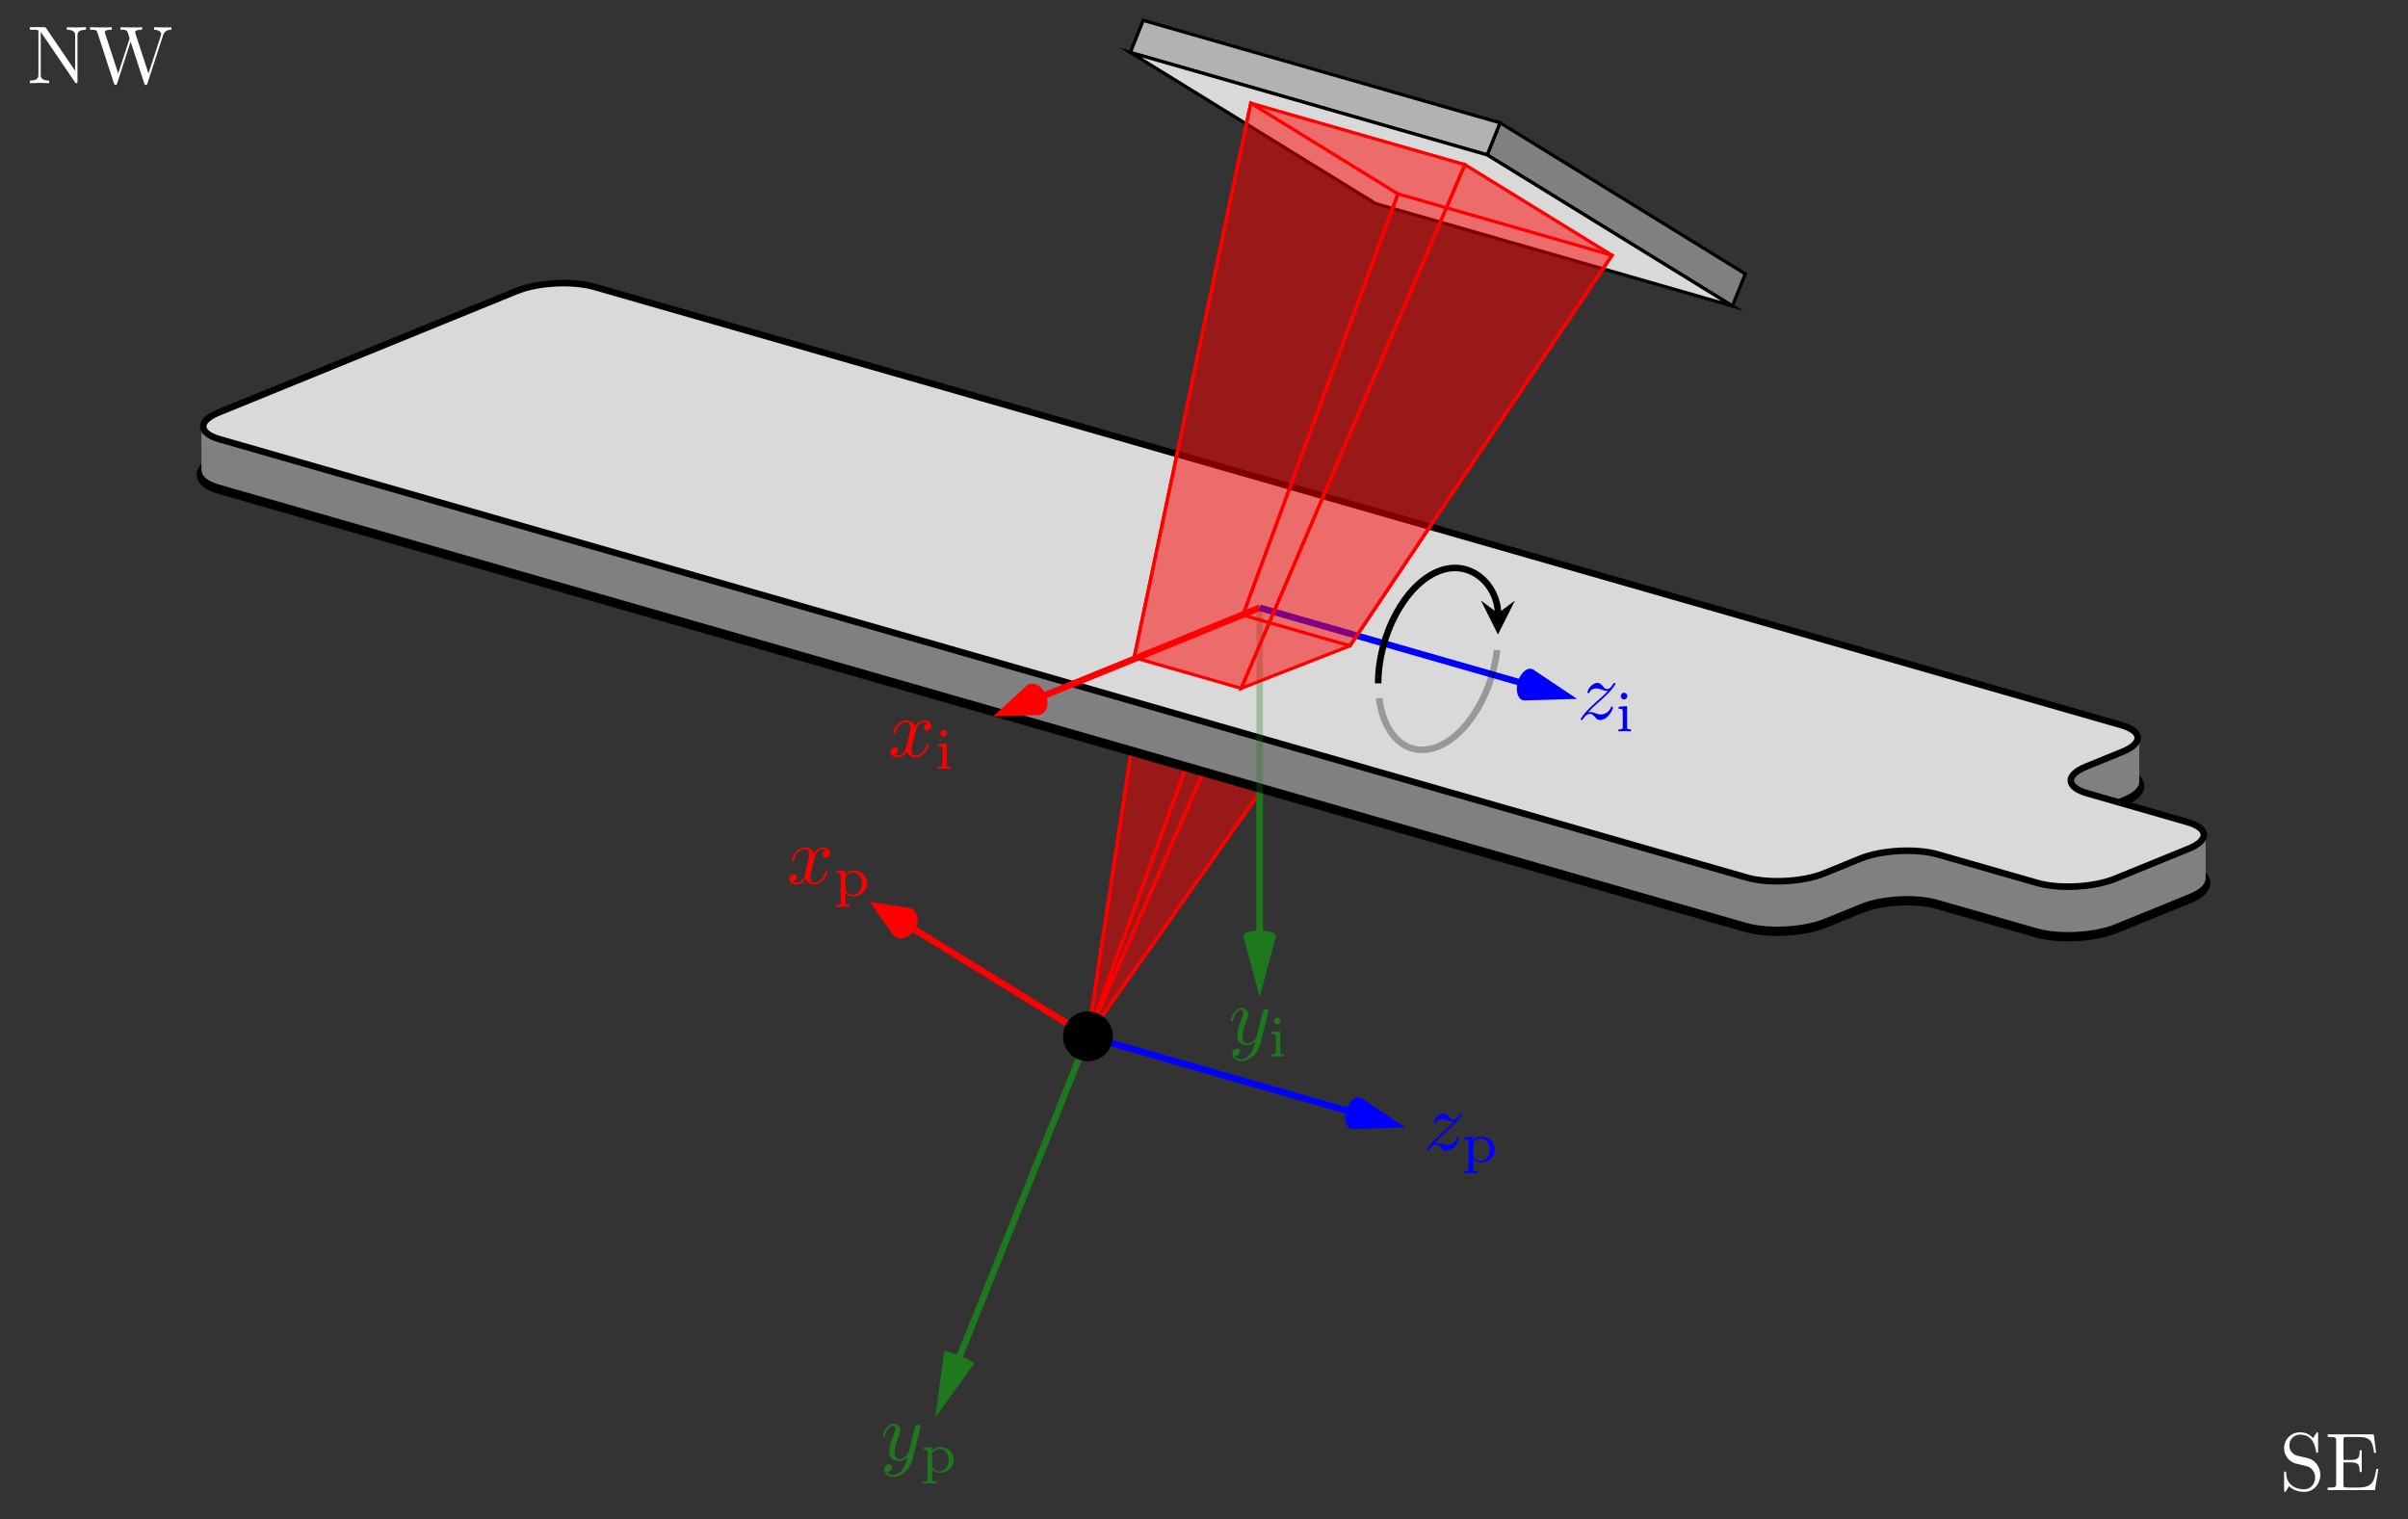 <?xml version="1.0" encoding="UTF-8"?>
<svg xmlns="http://www.w3.org/2000/svg" xmlns:xlink="http://www.w3.org/1999/xlink" width="293.09pt" height="184.9pt" viewBox="0 0 293.09 184.9" version="1.1">
<rect x="0" y="0" width="293.09" height="184.9" fill="#333333" stroke="none"/>
<defs>
<g>
<symbol overflow="visible" id="glyph0-0">
<path style="stroke:none;" d=""/>
</symbol>
<symbol overflow="visible" id="glyph0-1">
<path style="stroke:none;" d="M 4.969 -1.859 C 4.969 -2.844 4.312 -3.672 3.484 -3.875 L 2.203 -4.172 C 1.578 -4.328 1.203 -4.859 1.203 -5.438 C 1.203 -6.141 1.734 -6.75 2.516 -6.75 C 4.172 -6.75 4.391 -5.109 4.453 -4.672 C 4.469 -4.609 4.469 -4.547 4.578 -4.547 C 4.703 -4.547 4.703 -4.594 4.703 -4.781 L 4.703 -6.781 C 4.703 -6.953 4.703 -7.031 4.594 -7.031 C 4.531 -7.031 4.516 -7.016 4.453 -6.891 L 4.094 -6.328 C 3.797 -6.625 3.391 -7.031 2.5 -7.031 C 1.391 -7.031 0.562 -6.156 0.562 -5.094 C 0.562 -4.266 1.094 -3.531 1.859 -3.266 C 1.969 -3.234 2.484 -3.109 3.188 -2.938 C 3.453 -2.875 3.75 -2.797 4.031 -2.438 C 4.234 -2.172 4.344 -1.844 4.344 -1.516 C 4.344 -0.812 3.844 -0.094 3 -0.094 C 2.719 -0.094 1.953 -0.141 1.422 -0.625 C 0.844 -1.172 0.812 -1.797 0.812 -2.156 C 0.797 -2.266 0.719 -2.266 0.688 -2.266 C 0.562 -2.266 0.562 -2.188 0.562 -2.016 L 0.562 -0.016 C 0.562 0.156 0.562 0.219 0.672 0.219 C 0.734 0.219 0.75 0.203 0.812 0.094 C 0.812 0.094 0.844 0.047 1.172 -0.484 C 1.484 -0.141 2.125 0.219 3.016 0.219 C 4.172 0.219 4.969 -0.75 4.969 -1.859 Z M 4.969 -1.859 "/>
</symbol>
<symbol overflow="visible" id="glyph0-2">
<path style="stroke:none;" d="M 6.5 -2.578 L 6.25 -2.578 C 6 -1.031 5.766 -0.312 4.062 -0.312 L 2.734 -0.312 C 2.266 -0.312 2.25 -0.375 2.25 -0.703 L 2.25 -3.375 L 3.141 -3.375 C 4.109 -3.375 4.219 -3.047 4.219 -2.203 L 4.469 -2.203 L 4.469 -4.844 L 4.219 -4.844 C 4.219 -3.984 4.109 -3.672 3.141 -3.672 L 2.25 -3.672 L 2.25 -6.078 C 2.25 -6.406 2.266 -6.469 2.734 -6.469 L 4.016 -6.469 C 5.547 -6.469 5.812 -5.922 5.969 -4.531 L 6.219 -4.531 L 5.938 -6.781 L 0.328 -6.781 L 0.328 -6.469 L 0.562 -6.469 C 1.328 -6.469 1.359 -6.359 1.359 -6 L 1.359 -0.781 C 1.359 -0.422 1.328 -0.312 0.562 -0.312 L 0.328 -0.312 L 0.328 0 L 6.078 0 Z M 6.5 -2.578 "/>
</symbol>
<symbol overflow="visible" id="glyph0-3">
<path style="stroke:none;" d="M 7.141 -6.5 L 7.141 -6.812 L 5.969 -6.781 L 4.812 -6.812 L 4.812 -6.5 C 5.828 -6.5 5.828 -6.031 5.828 -5.766 L 5.828 -1.5 L 2.312 -6.672 C 2.219 -6.797 2.219 -6.812 2.031 -6.812 L 0.328 -6.812 L 0.328 -6.5 L 0.625 -6.5 C 0.766 -6.5 0.969 -6.484 1.109 -6.484 C 1.344 -6.453 1.359 -6.438 1.359 -6.25 L 1.359 -1.047 C 1.359 -0.781 1.359 -0.312 0.328 -0.312 L 0.328 0 L 1.5 -0.031 L 2.656 0 L 2.656 -0.312 C 1.641 -0.312 1.641 -0.781 1.641 -1.047 L 1.641 -6.234 C 1.688 -6.188 1.688 -6.172 1.734 -6.109 L 5.797 -0.125 C 5.891 -0.016 5.906 0 5.969 0 C 6.109 0 6.109 -0.062 6.109 -0.266 L 6.109 -5.766 C 6.109 -6.031 6.109 -6.5 7.141 -6.5 Z M 7.141 -6.5 "/>
</symbol>
<symbol overflow="visible" id="glyph0-4">
<path style="stroke:none;" d="M 10.062 -6.5 L 10.062 -6.812 C 9.766 -6.781 9.453 -6.781 9.156 -6.781 L 7.969 -6.812 L 7.969 -6.5 C 8.641 -6.484 8.828 -6.156 8.828 -5.969 C 8.828 -5.906 8.797 -5.828 8.781 -5.766 L 7.281 -1.172 L 5.688 -6.047 C 5.688 -6.094 5.656 -6.156 5.656 -6.203 C 5.656 -6.5 6.234 -6.5 6.5 -6.5 L 6.5 -6.812 C 6.141 -6.781 5.469 -6.781 5.078 -6.781 L 3.875 -6.812 L 3.875 -6.5 C 4.438 -6.5 4.641 -6.5 4.766 -6.141 L 4.984 -5.438 L 3.594 -1.172 L 2 -6.078 C 1.984 -6.094 1.969 -6.172 1.969 -6.203 C 1.969 -6.5 2.547 -6.5 2.812 -6.5 L 2.812 -6.812 C 2.453 -6.781 1.781 -6.781 1.391 -6.781 L 0.172 -6.812 L 0.172 -6.5 C 0.922 -6.5 0.969 -6.453 1.094 -6.078 L 3.078 0.031 C 3.109 0.125 3.141 0.219 3.266 0.219 C 3.406 0.219 3.422 0.156 3.469 0.016 L 5.109 -5.047 L 6.766 0.031 C 6.797 0.125 6.828 0.219 6.953 0.219 C 7.094 0.219 7.125 0.156 7.156 0.016 L 9.062 -5.828 C 9.234 -6.406 9.672 -6.5 10.062 -6.5 Z M 10.062 -6.5 "/>
</symbol>
<symbol overflow="visible" id="glyph1-0">
<path style="stroke:none;" d=""/>
</symbol>
<symbol overflow="visible" id="glyph1-1">
<path style="stroke:none;" d="M 4.844 -3.797 C 4.891 -3.938 4.891 -3.953 4.891 -4.031 C 4.891 -4.203 4.75 -4.297 4.594 -4.297 C 4.5 -4.297 4.344 -4.234 4.25 -4.094 C 4.234 -4.031 4.141 -3.734 4.109 -3.547 C 4.031 -3.297 3.969 -3.016 3.906 -2.75 L 3.453 -0.953 C 3.422 -0.812 2.984 -0.109 2.328 -0.109 C 1.828 -0.109 1.719 -0.547 1.719 -0.922 C 1.719 -1.375 1.891 -2 2.219 -2.875 C 2.375 -3.281 2.422 -3.391 2.422 -3.594 C 2.422 -4.031 2.109 -4.406 1.609 -4.406 C 0.656 -4.406 0.297 -2.953 0.297 -2.875 C 0.297 -2.766 0.391 -2.766 0.406 -2.766 C 0.516 -2.766 0.516 -2.797 0.562 -2.953 C 0.844 -3.891 1.234 -4.188 1.578 -4.188 C 1.656 -4.188 1.828 -4.188 1.828 -3.875 C 1.828 -3.625 1.719 -3.359 1.656 -3.172 C 1.25 -2.109 1.078 -1.547 1.078 -1.078 C 1.078 -0.188 1.703 0.109 2.297 0.109 C 2.688 0.109 3.016 -0.062 3.297 -0.344 C 3.172 0.172 3.047 0.672 2.656 1.203 C 2.391 1.531 2.016 1.828 1.562 1.828 C 1.422 1.828 0.969 1.797 0.797 1.406 C 0.953 1.406 1.094 1.406 1.219 1.281 C 1.328 1.203 1.422 1.062 1.422 0.875 C 1.422 0.562 1.156 0.531 1.062 0.531 C 0.828 0.531 0.5 0.688 0.5 1.172 C 0.5 1.672 0.938 2.047 1.562 2.047 C 2.578 2.047 3.609 1.141 3.891 0.016 Z M 4.844 -3.797 "/>
</symbol>
<symbol overflow="visible" id="glyph1-2">
<path style="stroke:none;" d="M 3.328 -3.016 C 3.391 -3.266 3.625 -4.188 4.312 -4.188 C 4.359 -4.188 4.609 -4.188 4.812 -4.062 C 4.531 -4 4.344 -3.766 4.344 -3.516 C 4.344 -3.359 4.453 -3.172 4.719 -3.172 C 4.938 -3.172 5.25 -3.344 5.25 -3.75 C 5.25 -4.266 4.672 -4.406 4.328 -4.406 C 3.75 -4.406 3.406 -3.875 3.281 -3.656 C 3.031 -4.312 2.5 -4.406 2.203 -4.406 C 1.172 -4.406 0.594 -3.125 0.594 -2.875 C 0.594 -2.766 0.703 -2.766 0.719 -2.766 C 0.797 -2.766 0.828 -2.797 0.844 -2.875 C 1.188 -3.938 1.844 -4.188 2.188 -4.188 C 2.375 -4.188 2.719 -4.094 2.719 -3.516 C 2.719 -3.203 2.547 -2.547 2.188 -1.141 C 2.031 -0.531 1.672 -0.109 1.234 -0.109 C 1.172 -0.109 0.953 -0.109 0.734 -0.234 C 0.984 -0.297 1.203 -0.5 1.203 -0.781 C 1.203 -1.047 0.984 -1.125 0.844 -1.125 C 0.531 -1.125 0.297 -0.875 0.297 -0.547 C 0.297 -0.094 0.781 0.109 1.219 0.109 C 1.891 0.109 2.25 -0.594 2.266 -0.641 C 2.391 -0.281 2.75 0.109 3.344 0.109 C 4.375 0.109 4.938 -1.172 4.938 -1.422 C 4.938 -1.531 4.859 -1.531 4.828 -1.531 C 4.734 -1.531 4.719 -1.484 4.688 -1.422 C 4.359 -0.344 3.688 -0.109 3.375 -0.109 C 2.984 -0.109 2.828 -0.422 2.828 -0.766 C 2.828 -0.984 2.875 -1.203 2.984 -1.641 Z M 3.328 -3.016 "/>
</symbol>
<symbol overflow="visible" id="glyph1-3">
<path style="stroke:none;" d="M 1.328 -0.828 C 1.859 -1.406 2.156 -1.656 2.516 -1.969 C 2.516 -1.969 3.125 -2.5 3.484 -2.859 C 4.438 -3.781 4.656 -4.266 4.656 -4.312 C 4.656 -4.406 4.562 -4.406 4.547 -4.406 C 4.469 -4.406 4.453 -4.391 4.391 -4.297 C 4.094 -3.812 3.891 -3.656 3.656 -3.656 C 3.406 -3.656 3.297 -3.812 3.141 -3.984 C 2.953 -4.203 2.781 -4.406 2.453 -4.406 C 1.703 -4.406 1.25 -3.484 1.25 -3.266 C 1.25 -3.219 1.281 -3.156 1.359 -3.156 C 1.453 -3.156 1.469 -3.203 1.5 -3.266 C 1.688 -3.734 2.266 -3.734 2.344 -3.734 C 2.547 -3.734 2.734 -3.672 2.969 -3.594 C 3.375 -3.438 3.484 -3.438 3.734 -3.438 C 3.375 -3.016 2.547 -2.297 2.359 -2.141 L 1.453 -1.297 C 0.781 -0.625 0.422 -0.062 0.422 0.016 C 0.422 0.109 0.531 0.109 0.547 0.109 C 0.625 0.109 0.641 0.094 0.703 -0.016 C 0.938 -0.375 1.234 -0.641 1.562 -0.641 C 1.781 -0.641 1.891 -0.547 2.141 -0.266 C 2.297 -0.047 2.484 0.109 2.766 0.109 C 3.766 0.109 4.344 -1.156 4.344 -1.422 C 4.344 -1.469 4.297 -1.531 4.219 -1.531 C 4.125 -1.531 4.109 -1.469 4.078 -1.391 C 3.844 -0.75 3.203 -0.562 2.875 -0.562 C 2.688 -0.562 2.5 -0.625 2.297 -0.688 C 1.953 -0.812 1.797 -0.859 1.594 -0.859 C 1.578 -0.859 1.422 -0.859 1.328 -0.828 Z M 1.328 -0.828 "/>
</symbol>
<symbol overflow="visible" id="glyph2-0">
<path style="stroke:none;" d=""/>
</symbol>
<symbol overflow="visible" id="glyph2-1">
<path style="stroke:none;" d="M 1.469 -4.297 C 1.469 -4.5 1.297 -4.703 1.062 -4.703 C 0.859 -4.703 0.672 -4.531 0.672 -4.297 C 0.672 -4.047 0.875 -3.891 1.062 -3.891 C 1.297 -3.891 1.469 -4.062 1.469 -4.297 Z M 0.406 -3 L 0.406 -2.75 C 0.844 -2.75 0.906 -2.703 0.906 -2.359 L 0.906 -0.547 C 0.906 -0.25 0.844 -0.25 0.391 -0.25 L 0.391 0 C 0.406 0 0.891 -0.031 1.172 -0.031 C 1.422 -0.031 1.672 -0.016 1.906 0 L 1.906 -0.25 C 1.5 -0.25 1.438 -0.25 1.438 -0.547 L 1.438 -3.078 Z M 0.406 -3 "/>
</symbol>
<symbol overflow="visible" id="glyph2-2">
<path style="stroke:none;" d="M 1.938 1.094 C 1.484 1.094 1.422 1.094 1.422 0.797 L 1.422 -0.328 C 1.453 -0.297 1.781 0.062 2.359 0.062 C 3.281 0.062 4.062 -0.625 4.062 -1.5 C 4.062 -2.359 3.359 -3.078 2.469 -3.078 C 2.078 -3.078 1.672 -2.922 1.391 -2.641 L 1.391 -3.078 L 0.344 -3 L 0.344 -2.75 C 0.828 -2.75 0.859 -2.703 0.859 -2.422 L 0.859 0.797 C 0.859 1.094 0.797 1.094 0.344 1.094 L 0.344 1.359 C 0.359 1.359 0.844 1.328 1.141 1.328 C 1.391 1.328 1.875 1.344 1.938 1.359 Z M 1.422 -2.328 C 1.625 -2.672 2.031 -2.844 2.391 -2.844 C 2.984 -2.844 3.438 -2.234 3.438 -1.5 C 3.438 -0.703 2.906 -0.125 2.328 -0.125 C 1.703 -0.125 1.438 -0.656 1.422 -0.703 Z M 1.422 -2.328 "/>
</symbol>
</g>
</defs>
<g id="surface1">
<g style="fill:rgb(100%,100%,100%);fill-opacity:1;">
  <use xlink:href="#glyph0-1" x="277.447" y="181.362"/>
  <use xlink:href="#glyph0-2" x="282.986" y="181.362"/>
</g>
<g style="fill:rgb(100%,100%,100%);fill-opacity:1;">
  <use xlink:href="#glyph0-3" x="3.319" y="10.121"/>
  <use xlink:href="#glyph0-4" x="10.791" y="10.121"/>
</g>
<path style="fill-rule:nonzero;fill:rgb(100%,0%,0%);fill-opacity:0.5;stroke-width:0.399;stroke-linecap:butt;stroke-linejoin:miter;stroke:rgb(100%,0%,0%);stroke-opacity:1;stroke-miterlimit:10;" d="M -20.903 -52.159 L -0.051 -4.327 L -13.083 -0.589 Z M -20.903 -52.159 " transform="matrix(1,0,0,-1,153.321,73.974)"/>
<path style="fill-rule:nonzero;fill:rgb(100%,0%,0%);fill-opacity:0.5;stroke-width:0.399;stroke-linecap:butt;stroke-linejoin:miter;stroke:rgb(100%,0%,0%);stroke-opacity:1;stroke-miterlimit:10;" d="M -20.903 -52.159 L -0.051 -4.327 L 8.902 -9.842 Z M -20.903 -52.159 " transform="matrix(1,0,0,-1,153.321,73.974)"/>
<path style="fill:none;stroke-width:0.399;stroke-linecap:butt;stroke-linejoin:miter;stroke:rgb(100%,0%,0%);stroke-opacity:1;stroke-miterlimit:10;" d="M -20.903 -52.159 L 8.902 -9.842 L -4.126 -6.104 Z M -20.903 -52.159 " transform="matrix(1,0,0,-1,153.321,73.974)"/>
<path style="fill:none;stroke-width:0.399;stroke-linecap:butt;stroke-linejoin:miter;stroke:rgb(100%,0%,0%);stroke-opacity:1;stroke-miterlimit:10;" d="M -20.903 -52.159 L -13.083 -0.589 L -4.126 -6.104 Z M -20.903 -52.159 " transform="matrix(1,0,0,-1,153.321,73.974)"/>
<path style="fill:none;stroke-width:0.797;stroke-linecap:butt;stroke-linejoin:miter;stroke:rgb(100%,0%,0%);stroke-opacity:1;stroke-miterlimit:10;" d="M -0.001 0.001 L -27.333 -11.139 " transform="matrix(1,0,0,-1,153.321,73.974)"/>
<path style=" stroke:none;fill-rule:nonzero;fill:rgb(100%,0%,0%);fill-opacity:1;" d="M 124.672 85.652 C 125.082 86.664 126.008 87.242 126.734 86.945 C 127.465 86.648 127.719 85.59 127.309 84.578 C 126.895 83.566 125.973 82.984 125.242 83.281 C 124.516 83.578 124.258 84.641 124.672 85.652 Z M 124.672 85.652 "/>
<path style=" stroke:none;fill-rule:nonzero;fill:rgb(100%,0%,0%);fill-opacity:1;" d="M 120.902 87.188 L 126.367 87.023 L 124.926 83.484 Z M 120.902 87.188 "/>
<path style="fill:none;stroke-width:0.797;stroke-linecap:butt;stroke-linejoin:miter;stroke:rgb(0%,0%,100%);stroke-opacity:1;stroke-miterlimit:10;" d="M -0.001 0.001 L 32.574 -9.346 " transform="matrix(1,0,0,-1,153.321,73.974)"/>
<path style=" stroke:none;fill-rule:nonzero;fill:rgb(0%,0%,100%);fill-opacity:1;" d="M 187.039 83.652 C 187.34 82.602 187.07 81.605 186.438 81.422 C 185.805 81.242 185.047 81.945 184.746 82.992 C 184.445 84.043 184.715 85.039 185.348 85.223 C 185.98 85.402 186.738 84.699 187.039 83.652 Z M 187.039 83.652 "/>
<path style=" stroke:none;fill-rule:nonzero;fill:rgb(0%,0%,100%);fill-opacity:1;" d="M 191.949 85.059 L 186.645 81.52 L 185.574 85.25 Z M 191.949 85.059 "/>
<path style="fill:none;stroke-width:0.797;stroke-linecap:butt;stroke-linejoin:miter;stroke:rgb(11.765%,47.058%,11.765%);stroke-opacity:1;stroke-miterlimit:10;" d="M -0.001 0.001 L -0.001 -39.956 " transform="matrix(1,0,0,-1,153.321,73.974)"/>
<path style=" stroke:none;fill-rule:nonzero;fill:rgb(11.765%,47.058%,11.765%);fill-opacity:1;" d="M 153.32 114.605 C 154.41 114.605 155.293 114.301 155.293 113.93 C 155.293 113.559 154.41 113.254 153.32 113.254 C 152.23 113.254 151.348 113.559 151.348 113.93 C 151.348 114.301 152.23 114.605 153.32 114.605 Z M 153.32 114.605 "/>
<path style=" stroke:none;fill-rule:nonzero;fill:rgb(11.765%,47.058%,11.765%);fill-opacity:1;" d="M 153.32 121.344 L 155.285 113.992 L 151.355 113.992 Z M 153.32 121.344 "/>
<g style="fill:rgb(11.765%,47.058%,11.765%);fill-opacity:1;">
  <use xlink:href="#glyph1-1" x="149.502" y="127.093"/>
</g>
<g style="fill:rgb(11.765%,47.058%,11.765%);fill-opacity:1;">
  <use xlink:href="#glyph2-1" x="154.387" y="128.587"/>
</g>
<path style="fill:none;stroke-width:1.594;stroke-linecap:butt;stroke-linejoin:miter;stroke:rgb(0%,0%,0%);stroke-opacity:1;stroke-miterlimit:10;" d="M -126.723 17.9 L -122.309 19.701 C -119.755 20.744 -115.614 22.431 -113.059 23.47 L -104.087 27.126 C -101.536 28.169 -97.391 29.857 -94.837 30.9 L -90.423 32.697 C -87.868 33.74 -83.649 33.966 -81.001 33.204 L 104.835 -20.128 C 107.488 -20.889 107.562 -22.35 105.007 -23.389 L 100.593 -25.19 C 98.038 -26.229 98.117 -27.69 100.765 -28.452 L 112.886 -31.928 C 115.534 -32.69 115.613 -34.151 113.058 -35.194 L 104.089 -38.85 C 101.534 -39.889 97.316 -40.116 94.667 -39.358 L 82.542 -35.878 C 79.894 -35.116 75.675 -35.346 73.12 -36.385 L 68.706 -38.186 C 66.152 -39.225 61.933 -39.456 59.284 -38.694 L -126.551 14.638 C -129.204 15.4 -129.278 16.861 -126.723 17.9 Z M -126.723 17.9 " transform="matrix(1,0,0,-1,153.321,73.974)"/>
<path style="fill:none;stroke-width:0.399;stroke-linecap:butt;stroke-linejoin:miter;stroke:rgb(50.197%,50.197%,50.197%);stroke-opacity:1;stroke-miterlimit:10;" d="M -126.723 23.228 L -122.309 25.029 C -119.755 26.072 -115.614 27.759 -113.059 28.798 L -104.087 32.454 C -101.536 33.497 -97.391 35.185 -94.837 36.224 L -90.423 38.025 C -87.868 39.068 -83.649 39.294 -81.001 38.533 L 104.835 -14.799 C 107.488 -15.561 107.562 -17.022 105.007 -18.061 L 100.593 -19.862 C 98.038 -20.905 98.117 -22.362 100.765 -23.124 L 112.886 -26.604 C 115.534 -27.362 115.613 -28.823 113.058 -29.866 L 104.089 -33.522 C 101.534 -34.561 97.316 -34.792 94.667 -34.03 L 82.542 -30.549 C 79.894 -29.792 75.675 -30.018 73.12 -31.057 L 68.706 -32.858 C 66.152 -33.901 61.933 -34.128 59.284 -33.366 L -126.551 19.966 C -129.204 20.728 -129.278 22.189 -126.723 23.228 Z M -126.723 23.228 " transform="matrix(1,0,0,-1,153.321,73.974)"/>
<path style="fill:none;stroke-width:0.399;stroke-linecap:butt;stroke-linejoin:miter;stroke:rgb(50.197%,50.197%,50.197%);stroke-opacity:1;stroke-miterlimit:10;" d="M -126.723 22.962 L -122.309 24.763 C -119.755 25.802 -115.614 27.494 -113.059 28.533 L -104.087 32.189 C -101.536 33.232 -97.391 34.919 -94.837 35.958 L -90.423 37.759 C -87.868 38.802 -83.649 39.029 -81.001 38.267 L 104.835 -15.065 C 107.488 -15.827 107.562 -17.288 105.007 -18.327 L 100.593 -20.128 C 98.038 -21.171 98.117 -22.631 100.765 -23.389 L 112.886 -26.87 C 115.534 -27.628 115.613 -29.088 113.058 -30.131 L 104.089 -33.788 C 101.534 -34.827 97.316 -35.057 94.667 -34.296 L 82.542 -30.815 C 79.894 -30.057 75.675 -30.284 73.12 -31.327 L 68.706 -33.124 C 66.152 -34.167 61.933 -34.393 59.284 -33.631 L -126.551 19.701 C -129.204 20.462 -129.278 21.923 -126.723 22.962 Z M -126.723 22.962 " transform="matrix(1,0,0,-1,153.321,73.974)"/>
<path style="fill:none;stroke-width:0.399;stroke-linecap:butt;stroke-linejoin:miter;stroke:rgb(50.197%,50.197%,50.197%);stroke-opacity:1;stroke-miterlimit:10;" d="M -126.723 22.697 L -122.309 24.497 C -119.755 25.537 -115.614 27.224 -113.059 28.267 L -104.087 31.923 C -101.536 32.962 -97.391 34.654 -94.837 35.693 L -90.423 37.494 C -87.868 38.533 -83.649 38.763 -81.001 38.001 L 104.835 -15.335 C 107.488 -16.092 107.562 -17.553 105.007 -18.596 L 100.593 -20.393 C 98.038 -21.436 98.117 -22.897 100.765 -23.655 L 112.886 -27.135 C 115.534 -27.897 115.613 -29.354 113.058 -30.397 L 104.089 -34.053 C 101.534 -35.096 97.316 -35.323 94.667 -34.561 L 82.542 -31.085 C 79.894 -30.323 75.675 -30.549 73.12 -31.592 L 68.706 -33.389 C 66.152 -34.432 61.933 -34.659 59.284 -33.901 L -126.551 19.435 C -129.204 20.197 -129.278 21.654 -126.723 22.697 Z M -126.723 22.697 " transform="matrix(1,0,0,-1,153.321,73.974)"/>
<path style="fill:none;stroke-width:0.399;stroke-linecap:butt;stroke-linejoin:miter;stroke:rgb(50.197%,50.197%,50.197%);stroke-opacity:1;stroke-miterlimit:10;" d="M -126.723 22.431 L -122.309 24.232 C -119.755 25.271 -115.614 26.958 -113.059 28.001 L -104.087 31.658 C -101.536 32.697 -97.391 34.384 -94.837 35.427 L -90.423 37.228 C -87.868 38.267 -83.649 38.494 -81.001 37.736 L 104.835 -15.6 C 107.488 -16.358 107.562 -17.819 105.007 -18.862 L 100.593 -20.659 C 98.038 -21.702 98.117 -23.163 100.765 -23.924 L 112.886 -27.401 C 115.534 -28.163 115.613 -29.624 113.058 -30.663 L 104.089 -34.319 C 101.534 -35.362 97.316 -35.589 94.667 -34.827 L 82.542 -31.35 C 79.894 -30.588 75.675 -30.815 73.12 -31.858 L 68.706 -33.659 C 66.152 -34.698 61.933 -34.924 59.284 -34.167 L -126.551 19.169 C -129.204 19.927 -129.278 21.388 -126.723 22.431 Z M -126.723 22.431 " transform="matrix(1,0,0,-1,153.321,73.974)"/>
<path style="fill:none;stroke-width:0.399;stroke-linecap:butt;stroke-linejoin:miter;stroke:rgb(50.197%,50.197%,50.197%);stroke-opacity:1;stroke-miterlimit:10;" d="M -126.723 22.165 L -122.309 23.962 C -119.755 25.005 -115.614 26.693 -113.059 27.736 L -104.087 31.392 C -101.536 32.431 -97.391 34.119 -94.837 35.161 L -90.423 36.958 C -87.868 38.001 -83.649 38.228 -81.001 37.47 L 104.835 -15.866 C 107.488 -16.628 107.562 -18.085 105.007 -19.128 L 100.593 -20.928 C 98.038 -21.967 98.117 -23.428 100.765 -24.19 L 112.886 -27.667 C 115.534 -28.428 115.613 -29.889 113.058 -30.928 L 104.089 -34.585 C 101.534 -35.628 97.316 -35.854 94.667 -35.092 L 82.542 -31.616 C 79.894 -30.854 75.675 -31.085 73.12 -32.124 L 68.706 -33.924 C 66.152 -34.964 61.933 -35.194 59.284 -34.432 L -126.551 18.904 C -129.204 19.662 -129.278 21.122 -126.723 22.165 Z M -126.723 22.165 " transform="matrix(1,0,0,-1,153.321,73.974)"/>
<path style="fill:none;stroke-width:0.399;stroke-linecap:butt;stroke-linejoin:miter;stroke:rgb(50.197%,50.197%,50.197%);stroke-opacity:1;stroke-miterlimit:10;" d="M -126.723 21.9 L -122.309 23.697 C -119.755 24.74 -115.614 26.427 -113.059 27.466 L -104.087 31.122 C -101.536 32.165 -97.391 33.853 -94.837 34.896 L -90.423 36.693 C -87.868 37.736 -83.649 37.962 -81.001 37.204 L 104.835 -16.131 C 107.488 -16.893 107.562 -18.354 105.007 -19.393 L 100.593 -21.194 C 98.038 -22.233 98.117 -23.694 100.765 -24.456 L 112.886 -27.932 C 115.534 -28.694 115.613 -30.155 113.058 -31.194 L 104.089 -34.854 C 101.534 -35.893 97.316 -36.12 94.667 -35.362 L 82.542 -31.881 C 79.894 -31.12 75.675 -31.35 73.12 -32.389 L 68.706 -34.19 C 66.152 -35.229 61.933 -35.46 59.284 -34.698 L -126.551 18.634 C -129.204 19.396 -129.278 20.857 -126.723 21.9 Z M -126.723 21.9 " transform="matrix(1,0,0,-1,153.321,73.974)"/>
<path style="fill:none;stroke-width:0.399;stroke-linecap:butt;stroke-linejoin:miter;stroke:rgb(50.197%,50.197%,50.197%);stroke-opacity:1;stroke-miterlimit:10;" d="M -126.723 21.63 L -122.309 23.431 C -119.755 24.474 -115.614 26.162 -113.059 27.201 L -104.087 30.857 C -101.536 31.9 -97.391 33.587 -94.837 34.63 L -90.423 36.427 C -87.868 37.47 -83.649 37.697 -81.001 36.935 L 104.835 -16.397 C 107.488 -17.159 107.562 -18.62 105.007 -19.659 L 100.593 -21.46 C 98.038 -22.499 98.117 -23.96 100.765 -24.721 L 112.886 -28.202 C 115.534 -28.96 115.613 -30.421 113.058 -31.463 L 104.089 -35.12 C 101.534 -36.159 97.316 -36.385 94.667 -35.628 L 82.542 -32.147 C 79.894 -31.389 75.675 -31.616 73.12 -32.655 L 68.706 -34.456 C 66.152 -35.499 61.933 -35.725 59.284 -34.964 L -126.551 18.369 C -129.204 19.13 -129.278 20.591 -126.723 21.63 Z M -126.723 21.63 " transform="matrix(1,0,0,-1,153.321,73.974)"/>
<path style="fill:none;stroke-width:0.399;stroke-linecap:butt;stroke-linejoin:miter;stroke:rgb(50.197%,50.197%,50.197%);stroke-opacity:1;stroke-miterlimit:10;" d="M -126.723 21.365 L -122.309 23.165 C -119.755 24.204 -115.614 25.896 -113.059 26.935 L -104.087 30.591 C -101.536 31.634 -97.391 33.322 -94.837 34.361 L -90.423 36.161 C -87.868 37.204 -83.649 37.431 -81.001 36.669 L 104.835 -16.663 C 107.488 -17.424 107.562 -18.885 105.007 -19.924 L 100.593 -21.725 C 98.038 -22.768 98.117 -24.229 100.765 -24.987 L 112.886 -28.467 C 115.534 -29.225 115.613 -30.686 113.058 -31.729 L 104.089 -35.385 C 101.534 -36.424 97.316 -36.655 94.667 -35.893 L 82.542 -32.413 C 79.894 -31.655 75.675 -31.881 73.12 -32.924 L 68.706 -34.721 C 66.152 -35.764 61.933 -35.991 59.284 -35.229 L -126.551 18.103 C -129.204 18.865 -129.278 20.326 -126.723 21.365 Z M -126.723 21.365 " transform="matrix(1,0,0,-1,153.321,73.974)"/>
<path style="fill:none;stroke-width:0.399;stroke-linecap:butt;stroke-linejoin:miter;stroke:rgb(50.197%,50.197%,50.197%);stroke-opacity:1;stroke-miterlimit:10;" d="M -126.723 21.099 L -122.309 22.9 C -119.755 23.939 -115.614 25.626 -113.059 26.669 L -104.087 30.326 C -101.536 31.369 -97.391 33.056 -94.837 34.095 L -90.423 35.896 C -87.868 36.935 -83.649 37.165 -81.001 36.404 L 104.835 -16.928 C 107.488 -17.69 107.562 -19.151 105.007 -20.194 L 100.593 -21.991 C 98.038 -23.034 98.117 -24.495 100.765 -25.253 L 112.886 -28.733 C 115.534 -29.495 115.613 -30.952 113.058 -31.995 L 104.089 -35.651 C 101.534 -36.69 97.316 -36.921 94.667 -36.159 L 82.542 -32.678 C 79.894 -31.921 75.675 -32.147 73.12 -33.19 L 68.706 -34.987 C 66.152 -36.03 61.933 -36.256 59.284 -35.499 L -126.551 17.837 C -129.204 18.599 -129.278 20.06 -126.723 21.099 Z M -126.723 21.099 " transform="matrix(1,0,0,-1,153.321,73.974)"/>
<path style="fill:none;stroke-width:0.399;stroke-linecap:butt;stroke-linejoin:miter;stroke:rgb(50.197%,50.197%,50.197%);stroke-opacity:1;stroke-miterlimit:10;" d="M -126.723 20.833 L -122.309 22.634 C -119.755 23.673 -115.614 25.361 -113.059 26.404 L -104.087 30.06 C -101.536 31.099 -97.391 32.786 -94.837 33.829 L -90.423 35.63 C -87.868 36.669 -83.649 36.9 -81.001 36.138 L 104.835 -17.198 C 107.488 -17.956 107.562 -19.417 105.007 -20.46 L 100.593 -22.256 C 98.038 -23.299 98.117 -24.76 100.765 -25.518 L 112.886 -28.999 C 115.534 -29.76 115.613 -31.221 113.058 -32.26 L 104.089 -35.917 C 101.534 -36.96 97.316 -37.186 94.667 -36.424 L 82.542 -32.948 C 79.894 -32.186 75.675 -32.413 73.12 -33.456 L 68.706 -35.256 C 66.152 -36.296 61.933 -36.522 59.284 -35.764 L -126.551 17.572 C -129.204 18.329 -129.278 19.79 -126.723 20.833 Z M -126.723 20.833 " transform="matrix(1,0,0,-1,153.321,73.974)"/>
<path style="fill:none;stroke-width:0.399;stroke-linecap:butt;stroke-linejoin:miter;stroke:rgb(50.197%,50.197%,50.197%);stroke-opacity:1;stroke-miterlimit:10;" d="M -126.723 20.568 L -122.309 22.365 C -119.755 23.408 -115.614 25.095 -113.059 26.138 L -104.087 29.794 C -101.536 30.833 -97.391 32.521 -94.837 33.564 L -90.423 35.365 C -87.868 36.404 -83.649 36.63 -81.001 35.872 L 104.835 -17.463 C 107.488 -18.221 107.562 -19.682 105.007 -20.725 L 100.593 -22.526 C 98.038 -23.565 98.117 -25.026 100.765 -25.788 L 112.886 -29.264 C 115.534 -30.026 115.613 -31.487 113.058 -32.526 L 104.089 -36.182 C 101.534 -37.225 97.316 -37.452 94.667 -36.69 L 82.542 -33.214 C 79.894 -32.452 75.675 -32.678 73.12 -33.721 L 68.706 -35.522 C 66.152 -36.561 61.933 -36.792 59.284 -36.03 L -126.551 17.306 C -129.204 18.064 -129.278 19.525 -126.723 20.568 Z M -126.723 20.568 " transform="matrix(1,0,0,-1,153.321,73.974)"/>
<path style="fill:none;stroke-width:0.399;stroke-linecap:butt;stroke-linejoin:miter;stroke:rgb(50.197%,50.197%,50.197%);stroke-opacity:1;stroke-miterlimit:10;" d="M -126.723 20.302 L -122.309 22.099 C -119.755 23.142 -115.614 24.829 -113.059 25.869 L -104.087 29.529 C -101.536 30.568 -97.391 32.255 -94.837 33.298 L -90.423 35.095 C -87.868 36.138 -83.649 36.365 -81.001 35.607 L 104.835 -17.729 C 107.488 -18.491 107.562 -19.948 105.007 -20.991 L 100.593 -22.792 C 98.038 -23.831 98.117 -25.292 100.765 -26.053 L 112.886 -29.53 C 115.534 -30.292 115.613 -31.753 113.058 -32.792 L 104.089 -36.448 C 101.534 -37.491 97.316 -37.717 94.667 -36.96 L 82.542 -33.479 C 79.894 -32.717 75.675 -32.948 73.12 -33.987 L 68.706 -35.788 C 66.152 -36.827 61.933 -37.057 59.284 -36.296 L -126.551 17.04 C -129.204 17.798 -129.278 19.259 -126.723 20.302 Z M -126.723 20.302 " transform="matrix(1,0,0,-1,153.321,73.974)"/>
<path style="fill:none;stroke-width:0.399;stroke-linecap:butt;stroke-linejoin:miter;stroke:rgb(50.197%,50.197%,50.197%);stroke-opacity:1;stroke-miterlimit:10;" d="M -126.723 20.033 L -122.309 21.833 C -119.755 22.876 -115.614 24.564 -113.059 25.603 L -104.087 29.259 C -101.536 30.302 -97.391 31.99 -94.837 33.033 L -90.423 34.829 C -87.868 35.872 -83.649 36.099 -81.001 35.337 L 104.835 -17.995 C 107.488 -18.756 107.562 -20.217 105.007 -21.256 L 100.593 -23.057 C 98.038 -24.096 98.117 -25.557 100.765 -26.319 L 112.886 -29.799 C 115.534 -30.557 115.613 -32.018 113.058 -33.061 L 104.089 -36.717 C 101.534 -37.756 97.316 -37.983 94.667 -37.225 L 82.542 -33.745 C 79.894 -32.983 75.675 -33.214 73.12 -34.253 L 68.706 -36.053 C 66.152 -37.096 61.933 -37.323 59.284 -36.561 L -126.551 16.771 C -129.204 17.533 -129.278 18.994 -126.723 20.033 Z M -126.723 20.033 " transform="matrix(1,0,0,-1,153.321,73.974)"/>
<path style="fill:none;stroke-width:0.399;stroke-linecap:butt;stroke-linejoin:miter;stroke:rgb(50.197%,50.197%,50.197%);stroke-opacity:1;stroke-miterlimit:10;" d="M -126.723 19.767 L -122.309 21.568 C -119.755 22.611 -115.614 24.298 -113.059 25.337 L -104.087 28.994 C -101.536 30.037 -97.391 31.724 -94.837 32.763 L -90.423 34.564 C -87.868 35.607 -83.649 35.833 -81.001 35.072 L 104.835 -18.26 C 107.488 -19.022 107.562 -20.483 105.007 -21.522 L 100.593 -23.323 C 98.038 -24.366 98.117 -25.823 100.765 -26.585 L 112.886 -30.065 C 115.534 -30.823 115.613 -32.284 113.058 -33.327 L 104.089 -36.983 C 101.534 -38.022 97.316 -38.253 94.667 -37.491 L 82.542 -34.01 C 79.894 -33.253 75.675 -33.479 73.12 -34.518 L 68.706 -36.319 C 66.152 -37.362 61.933 -37.589 59.284 -36.827 L -126.551 16.505 C -129.204 17.267 -129.278 18.728 -126.723 19.767 Z M -126.723 19.767 " transform="matrix(1,0,0,-1,153.321,73.974)"/>
<path style="fill:none;stroke-width:0.399;stroke-linecap:butt;stroke-linejoin:miter;stroke:rgb(50.197%,50.197%,50.197%);stroke-opacity:1;stroke-miterlimit:10;" d="M -126.723 19.501 L -122.309 21.302 C -119.755 22.341 -115.614 24.033 -113.059 25.072 L -104.087 28.728 C -101.536 29.771 -97.391 31.458 -94.837 32.497 L -90.423 34.298 C -87.868 35.337 -83.649 35.568 -81.001 34.806 L 104.835 -18.526 C 107.488 -19.288 107.562 -20.749 105.007 -21.788 L 100.593 -23.588 C 98.038 -24.631 98.117 -26.092 100.765 -26.85 L 112.886 -30.331 C 115.534 -31.088 115.613 -32.549 113.058 -33.592 L 104.089 -37.249 C 101.534 -38.288 97.316 -38.518 94.667 -37.756 L 82.542 -34.276 C 79.894 -33.518 75.675 -33.745 73.12 -34.788 L 68.706 -36.585 C 66.152 -37.628 61.933 -37.854 59.284 -37.092 L -126.551 16.24 C -129.204 17.001 -129.278 18.462 -126.723 19.501 Z M -126.723 19.501 " transform="matrix(1,0,0,-1,153.321,73.974)"/>
<path style="fill:none;stroke-width:0.399;stroke-linecap:butt;stroke-linejoin:miter;stroke:rgb(50.197%,50.197%,50.197%);stroke-opacity:1;stroke-miterlimit:10;" d="M -126.723 19.236 L -122.309 21.037 C -119.755 22.076 -115.614 23.763 -113.059 24.806 L -104.087 28.462 C -101.536 29.501 -97.391 31.193 -94.837 32.232 L -90.423 34.033 C -87.868 35.072 -83.649 35.302 -81.001 34.54 L 104.835 -18.796 C 107.488 -19.553 107.562 -21.014 105.007 -22.057 L 100.593 -23.854 C 98.038 -24.897 98.117 -26.358 100.765 -27.116 L 112.886 -30.596 C 115.534 -31.358 115.613 -32.819 113.058 -33.858 L 104.089 -37.514 C 101.534 -38.557 97.316 -38.784 94.667 -38.022 L 82.542 -34.546 C 79.894 -33.784 75.675 -34.01 73.12 -35.053 L 68.706 -36.85 C 66.152 -37.893 61.933 -38.12 59.284 -37.362 L -126.551 15.974 C -129.204 16.736 -129.278 18.193 -126.723 19.236 Z M -126.723 19.236 " transform="matrix(1,0,0,-1,153.321,73.974)"/>
<path style="fill:none;stroke-width:0.399;stroke-linecap:butt;stroke-linejoin:miter;stroke:rgb(50.197%,50.197%,50.197%);stroke-opacity:1;stroke-miterlimit:10;" d="M -126.723 18.97 L -122.309 20.771 C -119.755 21.81 -115.614 23.497 -113.059 24.54 L -104.087 28.197 C -101.536 29.236 -97.391 30.923 -94.837 31.966 L -90.423 33.767 C -87.868 34.806 -83.649 35.033 -81.001 34.275 L 104.835 -19.061 C 107.488 -19.819 107.562 -21.28 105.007 -22.323 L 100.593 -24.12 C 98.038 -25.163 98.117 -26.624 100.765 -27.385 L 112.886 -30.862 C 115.534 -31.624 115.613 -33.085 113.058 -34.124 L 104.089 -37.78 C 101.534 -38.823 97.316 -39.049 94.667 -38.288 L 82.542 -34.811 C 79.894 -34.049 75.675 -34.276 73.12 -35.319 L 68.706 -37.12 C 66.152 -38.159 61.933 -38.385 59.284 -37.628 L -126.551 15.708 C -129.204 16.466 -129.278 17.927 -126.723 18.97 Z M -126.723 18.97 " transform="matrix(1,0,0,-1,153.321,73.974)"/>
<path style="fill:none;stroke-width:0.399;stroke-linecap:butt;stroke-linejoin:miter;stroke:rgb(50.197%,50.197%,50.197%);stroke-opacity:1;stroke-miterlimit:10;" d="M -126.723 18.704 L -122.309 20.501 C -119.755 21.544 -115.614 23.232 -113.059 24.275 L -104.087 27.931 C -101.536 28.97 -97.391 30.658 -94.837 31.701 L -90.423 33.497 C -87.868 34.54 -83.649 34.767 -81.001 34.009 L 104.835 -19.327 C 107.488 -20.088 107.562 -21.546 105.007 -22.588 L 100.593 -24.389 C 98.038 -25.428 98.117 -26.889 100.765 -27.651 L 112.886 -31.128 C 115.534 -31.889 115.613 -33.35 113.058 -34.389 L 104.089 -38.046 C 101.534 -39.089 97.316 -39.315 94.667 -38.553 L 82.542 -35.077 C 79.894 -34.315 75.675 -34.546 73.12 -35.585 L 68.706 -37.385 C 66.152 -38.424 61.933 -38.655 59.284 -37.893 L -126.551 15.443 C -129.204 16.201 -129.278 17.662 -126.723 18.704 Z M -126.723 18.704 " transform="matrix(1,0,0,-1,153.321,73.974)"/>
<path style="fill:none;stroke-width:0.399;stroke-linecap:butt;stroke-linejoin:miter;stroke:rgb(50.197%,50.197%,50.197%);stroke-opacity:1;stroke-miterlimit:10;" d="M -126.723 18.439 L -122.309 20.236 C -119.755 21.279 -115.614 22.966 -113.059 24.005 L -104.087 27.662 C -101.536 28.704 -97.391 30.392 -94.837 31.435 L -90.423 33.232 C -87.868 34.275 -83.649 34.501 -81.001 33.744 L 104.835 -19.592 C 107.488 -20.354 107.562 -21.815 105.007 -22.854 L 100.593 -24.655 C 98.038 -25.694 98.117 -27.155 100.765 -27.917 L 112.886 -31.393 C 115.534 -32.155 115.613 -33.616 113.058 -34.655 L 104.089 -38.315 C 101.534 -39.354 97.316 -39.581 94.667 -38.823 L 82.542 -35.342 C 79.894 -34.581 75.675 -34.811 73.12 -35.85 L 68.706 -37.651 C 66.152 -38.69 61.933 -38.921 59.284 -38.159 L -126.551 15.173 C -129.204 15.935 -129.278 17.396 -126.723 18.439 Z M -126.723 18.439 " transform="matrix(1,0,0,-1,153.321,73.974)"/>
<path style="fill-rule:nonzero;fill:rgb(85.098%,85.098%,85.098%);fill-opacity:1;stroke-width:0.797;stroke-linecap:butt;stroke-linejoin:miter;stroke:rgb(0%,0%,0%);stroke-opacity:1;stroke-miterlimit:10;" d="M -126.723 23.763 L -122.309 25.56 C -119.755 26.603 -115.614 28.29 -113.059 29.333 L -104.087 32.99 C -101.536 34.029 -97.391 35.716 -94.837 36.759 L -90.423 38.56 C -87.868 39.599 -83.649 39.826 -81.001 39.068 L 104.835 -14.268 C 107.488 -15.026 107.562 -16.487 105.007 -17.53 L 100.593 -19.331 C 98.038 -20.37 98.117 -21.831 100.765 -22.592 L 112.886 -26.069 C 115.534 -26.831 115.613 -28.292 113.058 -29.331 L 104.089 -32.987 C 101.534 -34.03 97.316 -34.256 94.667 -33.495 L 82.542 -30.018 C 79.894 -29.256 75.675 -29.483 73.12 -30.526 L 68.706 -32.327 C 66.152 -33.366 61.933 -33.596 59.284 -32.835 L -126.551 20.501 C -129.204 21.259 -129.278 22.72 -126.723 23.763 Z M -126.723 23.763 " transform="matrix(1,0,0,-1,153.321,73.974)"/>
<path style="fill:none;stroke-width:0.797;stroke-linecap:butt;stroke-linejoin:miter;stroke:rgb(100%,0%,0%);stroke-opacity:1;stroke-miterlimit:10;" d="M -0.001 0.001 L -27.333 -11.139 " transform="matrix(1,0,0,-1,153.321,73.974)"/>
<path style=" stroke:none;fill-rule:nonzero;fill:rgb(100%,0%,0%);fill-opacity:1;" d="M 124.672 85.652 C 125.082 86.664 126.008 87.242 126.734 86.945 C 127.465 86.648 127.719 85.59 127.309 84.578 C 126.895 83.566 125.973 82.984 125.242 83.281 C 124.516 83.578 124.258 84.641 124.672 85.652 Z M 124.672 85.652 "/>
<path style=" stroke:none;fill-rule:nonzero;fill:rgb(100%,0%,0%);fill-opacity:1;" d="M 120.902 87.188 L 126.367 87.023 L 124.926 83.484 Z M 120.902 87.188 "/>
<g style="fill:rgb(100%,0%,0%);fill-opacity:1;">
  <use xlink:href="#glyph1-2" x="108.1" y="92.082"/>
</g>
<g style="fill:rgb(100%,0%,0%);fill-opacity:1;">
  <use xlink:href="#glyph2-1" x="113.794" y="93.576"/>
</g>
<path style="fill:none;stroke-width:0.797;stroke-linecap:butt;stroke-linejoin:miter;stroke:rgb(11.765%,47.058%,11.765%);stroke-opacity:0.3;stroke-miterlimit:10;" d="M -0.001 0.001 L -0.001 -39.956 " transform="matrix(1,0,0,-1,153.321,73.974)"/>
<path style="fill:none;stroke-width:0.797;stroke-linecap:butt;stroke-linejoin:miter;stroke:rgb(0%,0%,100%);stroke-opacity:1;stroke-miterlimit:10;" d="M -0.001 0.001 L 32.574 -9.346 " transform="matrix(1,0,0,-1,153.321,73.974)"/>
<path style=" stroke:none;fill-rule:nonzero;fill:rgb(0%,0%,100%);fill-opacity:1;" d="M 187.039 83.652 C 187.34 82.602 187.07 81.605 186.438 81.422 C 185.805 81.242 185.047 81.945 184.746 82.992 C 184.445 84.043 184.715 85.039 185.348 85.223 C 185.98 85.402 186.738 84.699 187.039 83.652 Z M 187.039 83.652 "/>
<path style=" stroke:none;fill-rule:nonzero;fill:rgb(0%,0%,100%);fill-opacity:1;" d="M 191.949 85.059 L 186.645 81.52 L 185.574 85.25 Z M 191.949 85.059 "/>
<g style="fill:rgb(0%,0%,100%);fill-opacity:1;">
  <use xlink:href="#glyph1-3" x="191.971" y="87.524"/>
</g>
<g style="fill:rgb(0%,0%,100%);fill-opacity:1;">
  <use xlink:href="#glyph2-1" x="196.604" y="89.018"/>
</g>
<path style="fill-rule:nonzero;fill:rgb(50.197%,50.197%,50.197%);fill-opacity:1;stroke-width:0.399;stroke-linecap:butt;stroke-linejoin:miter;stroke:rgb(0%,0%,0%);stroke-opacity:1;stroke-miterlimit:10;" d="M 27.691 55.122 L 29.257 59.033 L 59.109 40.642 L 57.542 36.732 Z M 27.691 55.122 " transform="matrix(1,0,0,-1,153.321,73.974)"/>
<path style="fill-rule:nonzero;fill:rgb(69.804%,69.804%,69.804%);fill-opacity:1;stroke-width:0.399;stroke-linecap:butt;stroke-linejoin:miter;stroke:rgb(0%,0%,0%);stroke-opacity:1;stroke-miterlimit:10;" d="M -15.739 67.587 L -14.173 71.497 L 29.257 59.033 L 27.691 55.122 Z M -15.739 67.587 " transform="matrix(1,0,0,-1,153.321,73.974)"/>
<path style="fill-rule:nonzero;fill:rgb(85.098%,85.098%,85.098%);fill-opacity:1;stroke-width:0.399;stroke-linecap:butt;stroke-linejoin:miter;stroke:rgb(0%,0%,0%);stroke-opacity:1;stroke-miterlimit:10;" d="M 27.691 55.122 L 57.542 36.732 L 14.113 49.197 L -15.739 67.587 Z M 27.691 55.122 " transform="matrix(1,0,0,-1,153.321,73.974)"/>
<path style="fill:none;stroke-width:0.399;stroke-linecap:butt;stroke-linejoin:miter;stroke:rgb(100%,0%,0%);stroke-opacity:1;stroke-miterlimit:10;" d="M -15.278 -6.065 L -2.036 -0.889 L 16.827 50.38 L -1.083 61.415 Z M -15.278 -6.065 " transform="matrix(1,0,0,-1,153.321,73.974)"/>
<path style="fill:none;stroke-width:0.399;stroke-linecap:butt;stroke-linejoin:miter;stroke:rgb(100%,0%,0%);stroke-opacity:1;stroke-miterlimit:10;" d="M 10.992 -4.628 L -2.036 -0.889 L 16.827 50.38 L 42.886 42.904 Z M 10.992 -4.628 " transform="matrix(1,0,0,-1,153.321,73.974)"/>
<path style="fill-rule:nonzero;fill:rgb(100%,0%,0%);fill-opacity:0.5;stroke-width:0.399;stroke-linecap:butt;stroke-linejoin:miter;stroke:rgb(100%,0%,0%);stroke-opacity:1;stroke-miterlimit:10;" d="M -15.278 -6.065 L -2.247 -9.803 L 24.976 53.939 L -1.083 61.415 Z M -15.278 -6.065 " transform="matrix(1,0,0,-1,153.321,73.974)"/>
<path style="fill-rule:nonzero;fill:rgb(100%,0%,0%);fill-opacity:0.5;stroke-width:0.399;stroke-linecap:butt;stroke-linejoin:miter;stroke:rgb(100%,0%,0%);stroke-opacity:1;stroke-miterlimit:10;" d="M -2.247 -9.803 L 10.992 -4.628 L 42.886 42.904 L 24.976 53.939 Z M -2.247 -9.803 " transform="matrix(1,0,0,-1,153.321,73.974)"/>
<path style="fill:none;stroke-width:0.797;stroke-linecap:butt;stroke-linejoin:miter;stroke:rgb(100%,0%,0%);stroke-opacity:1;stroke-miterlimit:10;" d="M -20.903 -52.159 L -43.29 -38.366 " transform="matrix(1,0,0,-1,153.321,73.974)"/>
<path style=" stroke:none;fill-rule:nonzero;fill:rgb(100%,0%,0%);fill-opacity:1;" d="M 108.707 111.523 C 108.133 112.453 108.262 113.574 108.992 114.023 C 109.723 114.473 110.781 114.086 111.355 113.156 C 111.926 112.227 111.801 111.105 111.066 110.656 C 110.336 110.207 109.281 110.594 108.707 111.523 Z M 108.707 111.523 "/>
<path style=" stroke:none;fill-rule:nonzero;fill:rgb(100%,0%,0%);fill-opacity:1;" d="M 105.863 109.773 L 108.625 113.676 L 110.594 110.484 Z M 105.863 109.773 "/>
<g style="fill:rgb(100%,0%,0%);fill-opacity:1;">
  <use xlink:href="#glyph1-2" x="95.779" y="107.542"/>
</g>
<g style="fill:rgb(100%,0%,0%);fill-opacity:1;">
  <use xlink:href="#glyph2-2" x="101.473" y="109.036"/>
</g>
<path style="fill:none;stroke-width:0.797;stroke-linecap:butt;stroke-linejoin:miter;stroke:rgb(0%,0%,100%);stroke-opacity:1;stroke-miterlimit:10;" d="M -20.903 -52.159 L 11.671 -61.506 " transform="matrix(1,0,0,-1,153.321,73.974)"/>
<path style=" stroke:none;fill-rule:nonzero;fill:rgb(0%,0%,100%);fill-opacity:1;" d="M 166.137 135.809 C 166.441 134.762 166.168 133.762 165.535 133.582 C 164.902 133.398 164.145 134.102 163.844 135.152 C 163.543 136.199 163.812 137.199 164.445 137.379 C 165.078 137.562 165.836 136.859 166.137 135.809 Z M 166.137 135.809 "/>
<path style=" stroke:none;fill-rule:nonzero;fill:rgb(0%,0%,100%);fill-opacity:1;" d="M 171.047 137.219 L 165.742 133.68 L 164.672 137.41 Z M 171.047 137.219 "/>
<g style="fill:rgb(0%,0%,100%);fill-opacity:1;">
  <use xlink:href="#glyph1-3" x="173.254" y="139.94"/>
</g>
<g style="fill:rgb(0%,0%,100%);fill-opacity:1;">
  <use xlink:href="#glyph2-2" x="177.887" y="141.434"/>
</g>
<path style="fill:none;stroke-width:0.797;stroke-linecap:butt;stroke-linejoin:miter;stroke:rgb(11.765%,47.058%,11.765%);stroke-opacity:1;stroke-miterlimit:10;" d="M -20.903 -52.159 L -36.579 -91.28 " transform="matrix(1,0,0,-1,153.321,73.974)"/>
<path style=" stroke:none;fill-rule:nonzero;fill:rgb(11.765%,47.058%,11.765%);fill-opacity:1;" d="M 116.645 165.496 C 117.656 165.902 118.52 166.121 118.574 165.984 C 118.629 165.852 117.852 165.414 116.84 165.008 C 115.828 164.605 114.965 164.383 114.91 164.52 C 114.855 164.652 115.633 165.09 116.645 165.496 Z M 116.645 165.496 "/>
<path style=" stroke:none;fill-rule:nonzero;fill:rgb(11.765%,47.058%,11.765%);fill-opacity:1;" d="M 113.832 172.512 L 118.57 165.992 L 114.91 164.527 Z M 113.832 172.512 "/>
<g style="fill:rgb(11.765%,47.058%,11.765%);fill-opacity:1;">
  <use xlink:href="#glyph1-1" x="107.148" y="177.707"/>
</g>
<g style="fill:rgb(11.765%,47.058%,11.765%);fill-opacity:1;">
  <use xlink:href="#glyph2-2" x="112.033" y="179.201"/>
</g>
<path style="fill-rule:nonzero;fill:rgb(0%,0%,0%);fill-opacity:1;stroke-width:0.399;stroke-linecap:butt;stroke-linejoin:miter;stroke:rgb(0%,0%,0%);stroke-opacity:1;stroke-miterlimit:10;" d="M -18.067 -52.159 C -18.067 -50.592 -19.337 -49.323 -20.903 -49.323 C -22.469 -49.323 -23.735 -50.592 -23.735 -52.159 C -23.735 -53.725 -22.469 -54.995 -20.903 -54.995 C -19.337 -54.995 -18.067 -53.725 -18.067 -52.159 Z M -18.067 -52.159 " transform="matrix(1,0,0,-1,153.321,73.974)"/>
<path style="fill:none;stroke-width:0.797;stroke-linecap:butt;stroke-linejoin:miter;stroke:rgb(0%,0%,0%);stroke-opacity:1;stroke-miterlimit:10;" d="M 14.425 -9.202 C 14.425 -3.319 17.691 2.783 21.714 4.423 C 25.741 6.064 29.003 2.622 29.003 -0.671 " transform="matrix(1,0,0,-1,153.321,73.974)"/>
<path style=" stroke:none;fill-rule:nonzero;fill:rgb(0%,0%,0%);fill-opacity:1;" d="M 182.324 77.234 L 184.395 73.09 L 182.324 74.645 L 180.25 73.09 "/>
<path style="fill:none;stroke-width:0.797;stroke-linecap:butt;stroke-linejoin:miter;stroke:rgb(0%,0%,0%);stroke-opacity:0.3;stroke-miterlimit:10;" d="M 28.894 -5.155 C 28.195 -11.237 24.413 -16.647 20.449 -17.241 C 17.433 -17.694 15.07 -15.202 14.538 -11.006 " transform="matrix(1,0,0,-1,153.321,73.974)"/>
</g>
</svg>
